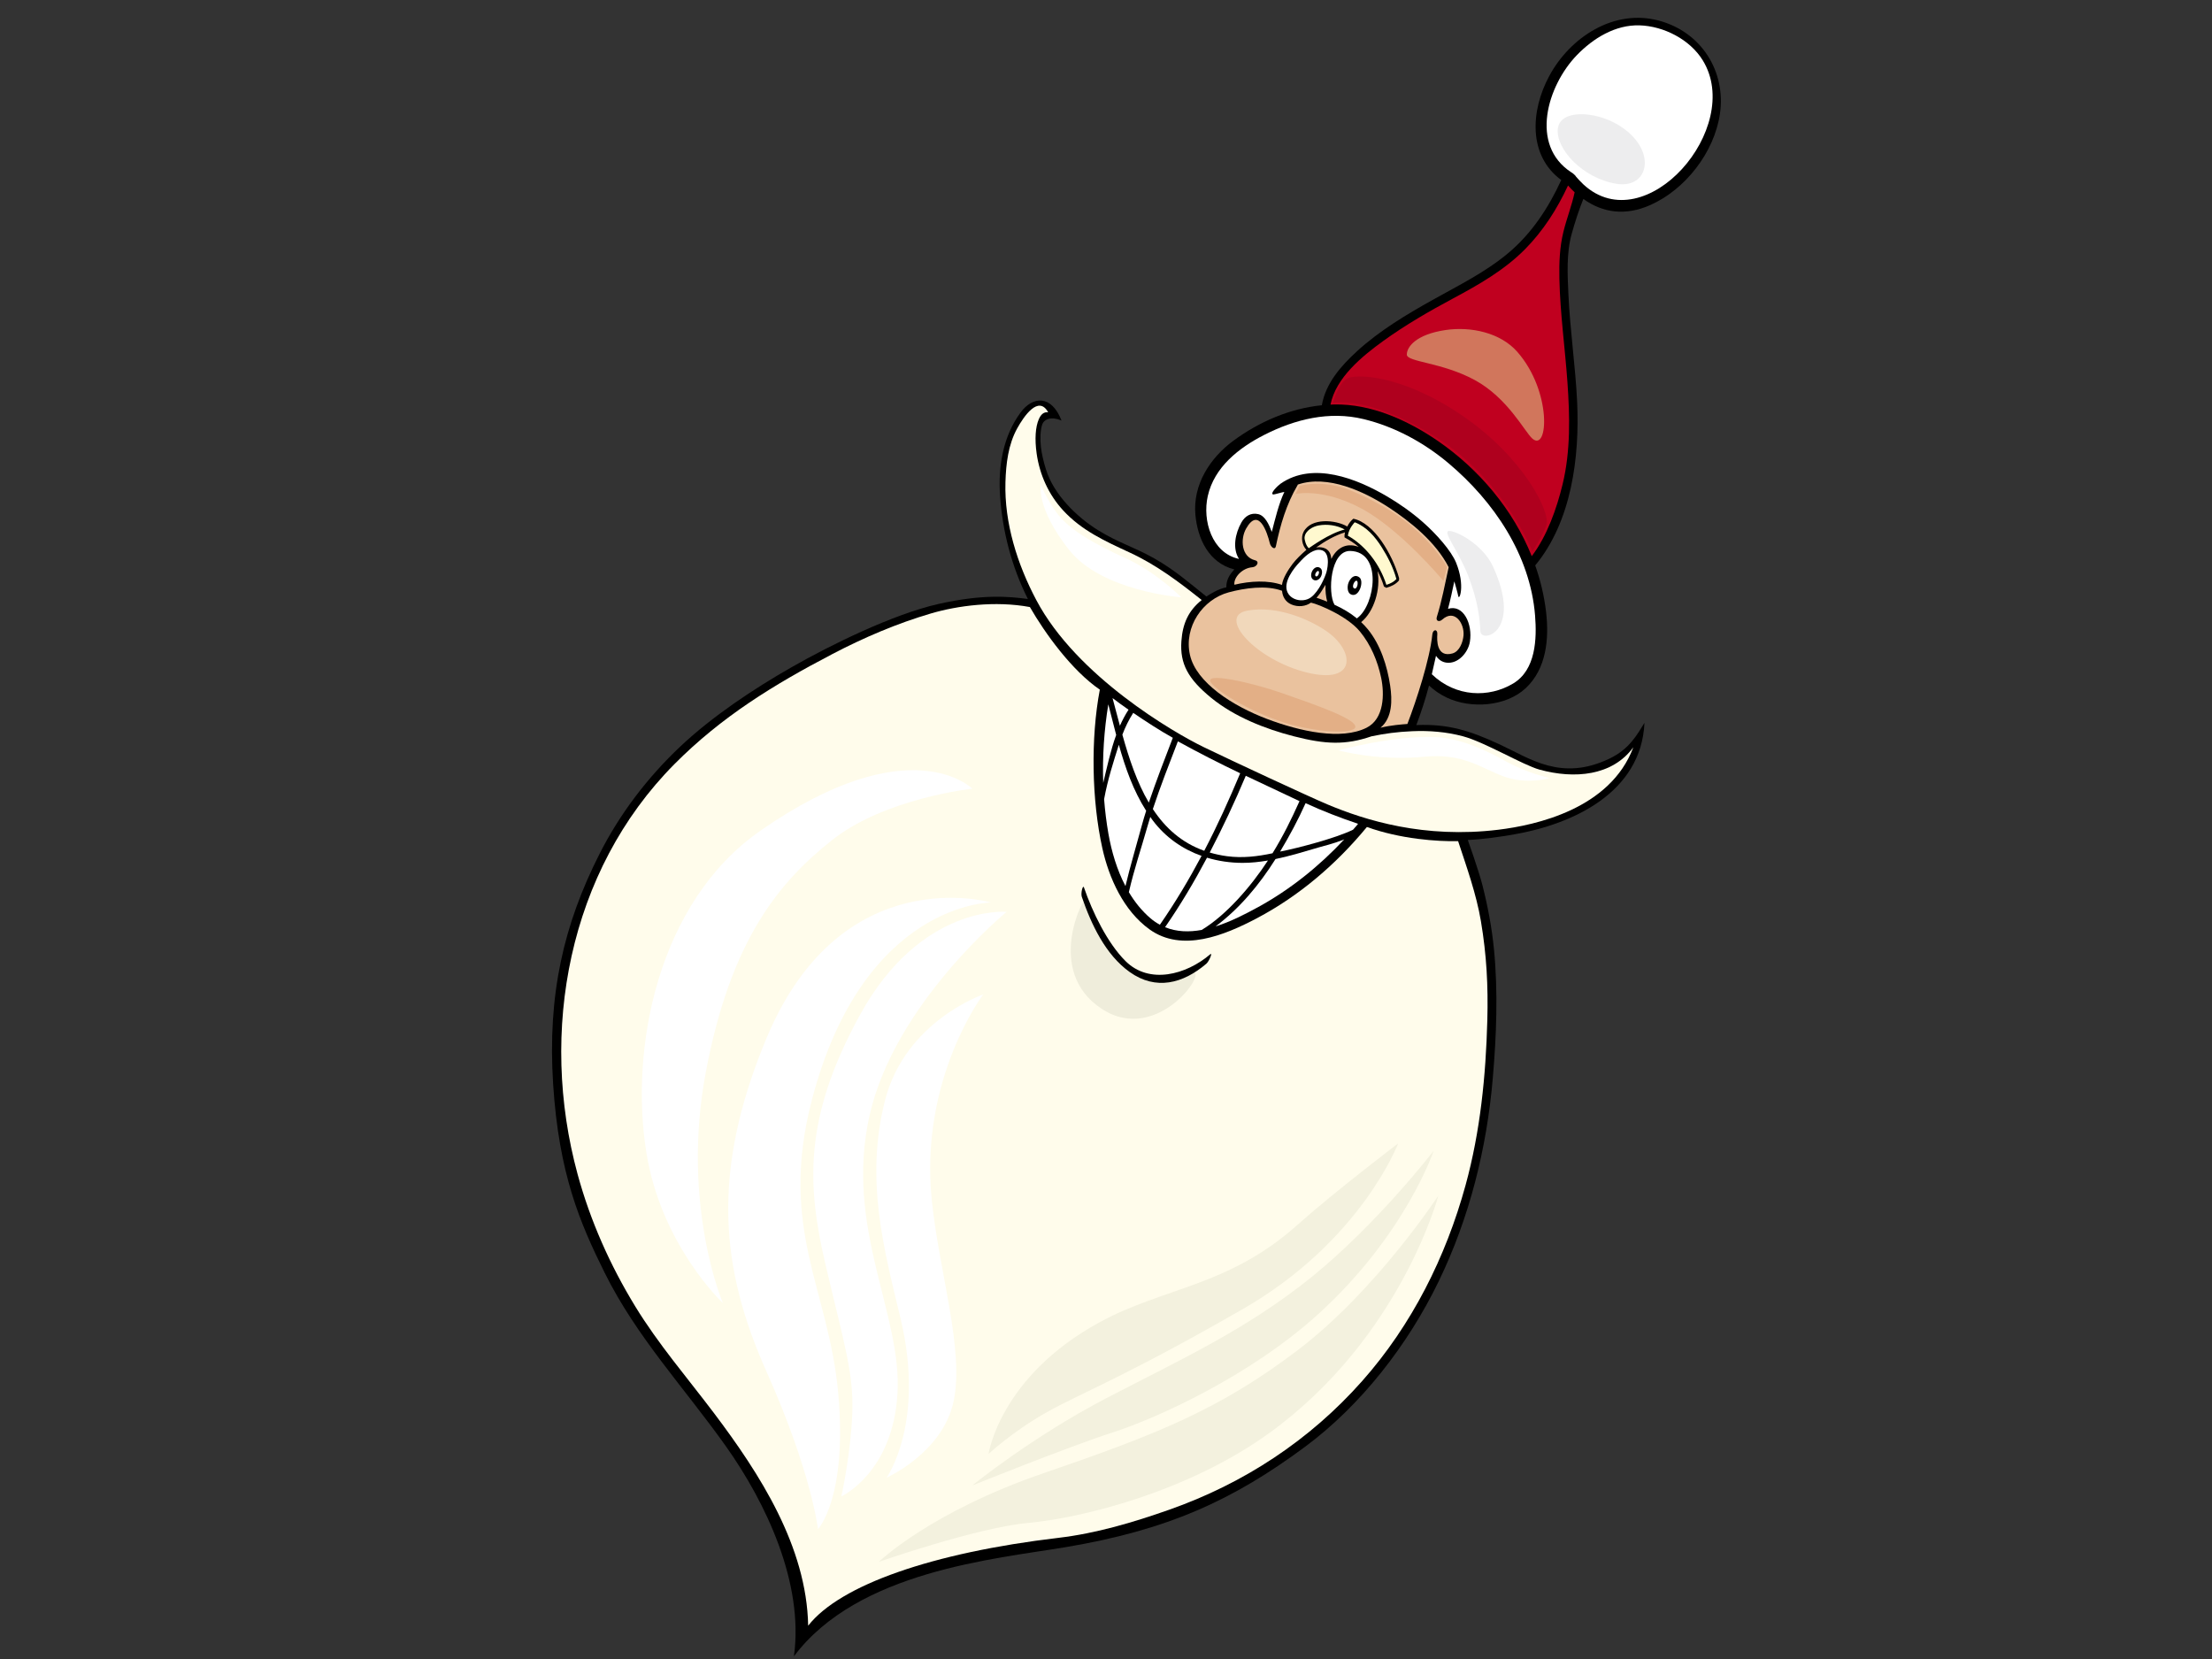<?xml version="1.0" encoding="utf-8"?>
<!-- Generator: Adobe Illustrator 17.0.0, SVG Export Plug-In . SVG Version: 6.00 Build 0)  -->
<!DOCTYPE svg PUBLIC "-//W3C//DTD SVG 1.1//EN" "http://www.w3.org/Graphics/SVG/1.1/DTD/svg11.dtd">
<svg version="1.1" id="Layer_1" xmlns="http://www.w3.org/2000/svg" xmlns:xlink="http://www.w3.org/1999/xlink" x="0px" y="0px"
	 width="800px" height="600px" viewBox="0 0 800 600" enable-background="new 0 0 800 600" xml:space="preserve">
<rect x="0" y="0" width="800" height="600" fill="#333333" stroke="none"/>
<g>
	<path d="M216.831,308.813c7.351-14.503,17.335-27.613,29.14-38.765c11.593-10.949,26.623-20.932,40.375-28.778
		c14.19-8.093,36.723-19.149,52.986-22.821c16.257-3.671,25.725-2.694,32.417-1.818c-5.874-11.645-9.195-24.487-10.066-37.325
		c-0.716-10.617,1.047-21.541,7.493-30.208c4.284-5.767,11.07-6.45,14.741,2.991c-3.719-1.563-6.262-0.55-6.981,1.431
		c-0.724,1.984-0.778,5.466-0.481,8.1c0.299,2.648,1.011,5.528,1.857,8.238c2.808,9.025,11.112,17.111,18.719,21.832
		c7.606,4.72,12.893,6.011,20.347,10.219s12.851,8.981,18.935,13.833c1.379-0.928,4.324-2.79,7.204-3.325
		c-0.045-2.958,1.488-4.946,2.892-6.474c-9.163-2.319-13.296-10.974-14.082-19.85c-0.953-10.805,5.294-20.481,13.728-26.69
		c9.369-6.894,20.421-11.669,32.003-12.842c1.376-7.931,6.945-14.257,12.769-19.579c8.118-7.408,17.74-13.164,27.289-18.509
		c9.434-5.279,19.071-9.99,27.411-16.984c8.512-7.144,14.528-16.383,19.125-26.374c-12.038-8.884-11.083-25.033-4.404-37.52
		c7.582-14.173,23.502-24.544,39.798-20.121c15.306,4.162,24.225,18.334,21.987,33.714c-2.026,13.885-12.478,27.345-25.241,32.998
		c-8.86,3.923-17.092,2.844-24.149-2.234c-1.543,3.785-3.022,8.308-4.218,12.621c-1.963,7.03-1.505,14.787-1.179,22.005
		c0.592,12.973,2.535,25.834,3.147,38.804c0.932,19.814-1.982,43.205-15.162,59.109c1.912,5.423,3.254,11.052,3.927,16.827
		c1.131,9.703,0.151,20.525-7.347,27.55c-7.182,6.729-19.889,7.538-28.52,3.448c-2.429-1.151-4.528-2.579-6.467-4.393
		c-1.272,4.885-2.812,9.572-4.589,14.306c11.716-0.494,19.613,2.117,30.366,7.104c10.753,4.983,22.033,13.379,39.483,5.033
		c7.289-3.488,10.029-8.746,12.667-12.949c-1.181,25.336-25.986,36.602-46.858,40.295c-5.551,0.987-11.416,1.813-17.038,2.077
		c0.009,0.025,3.936,11.028,5.297,16.401c1.945,7.666,3.382,15.256,4.16,23.133c1.51,15.388,0.897,31.151-0.417,46.542
		c-2.166,25.427-8.413,50.457-19.537,73.467c-11.164,23.11-28.205,44.973-48.424,59.959c-26.119,19.357-49.724,30.105-86.744,36.295
		c-25.3,4.231-74.976,8.58-98.061,39.455c3.665-26.401-10.021-55.469-24.656-76.065c-14.892-20.965-32.298-39.468-43.801-62.691
		c-8.908-17.98-16.527-35.671-18.624-68.191C197.95,359.567,203.962,334.179,216.831,308.813z"/>
	<path fill="#EAC29E" d="M444.371,214.231c-9.408,2.529-16.257,12.489-14.016,22.595c2.249,10.102,15.577,18.521,27.786,23.152
		c12.209,4.632,26.964,7.762,36.066,3.232c6.453-3.215,6.528-12.275,5.306-18.088c-1.283-6.071-3.735-11.933-7.681-16.74
		c-4.477-5.463-14.76-9.805-17.716-10.435c-1.792,1.354-4.662,1.731-7.144,0.629c-1.965-0.876-3.114-2.643-3.302-4.907
		C457.955,211.533,450.111,212.687,444.371,214.231z"/>
	<path fill="#E8BE9C" d="M486.427,192.523c-3.705,1.154-7.239,3.189-10.415,5.481c0.836-0.141,1.702-0.141,2.604,0.105
		c2.021,0.56,2.753,2.198,2.862,4.036c1.626-3.304,4.858-6.212,9.892-4.356c-1.513-1.334-3.328-2.469-5.094-3.428
		C486.179,193.861,486.35,192.857,486.427,192.523z"/>
	<path fill="#FFFFFF" d="M479.738,206.882c0.535-1.889,1.614-8.179-2.898-8.04c-2.637,0.079-5.31,2.887-6.262,3.87
		c-1.101,1.134-5.9,6.148-5.303,10.237c0.593,4.083,5.995,5.277,8.906,3.043C477.094,213.764,479.205,208.764,479.738,206.882z"/>
	<path fill="#E8BE9C" d="M476.133,216.176c1.307,0.45,2.604,0.913,3.872,1.422c-0.472-1.719-0.695-3.854-0.626-6.098
		c-0.262,0.478-0.56,0.944-0.879,1.405C477.823,214.092,477.036,215.192,476.133,216.176z"/>
	<path fill="#FFF9CF" d="M486.331,191.506c-2.773-1.542-6.281-2.03-9.375-1.486c-2.138,0.377-4.862,1.867-5.141,4.276
		c-0.1,0.844,0.508,3.102,1.536,3.965C473.772,198.012,480.69,192.877,486.331,191.506z"/>
	<path fill="#FFF9CF" d="M495.531,200.658c0.123,0.145,0.238,0.292,0.348,0.439c2.454,3.115,4.342,6.692,5.526,10.418
		c1.381-0.423,2.641-1.028,3.632-2.101c-0.004-0.017-0.012-0.024-0.018-0.036c-1.143-4.109-3.079-7.974-5.355-11.548
		c-2.34-3.681-5.433-7.336-9.708-8.941c0,0-2.108,2.075-2.487,4.85C490.556,195.496,493.271,197.886,495.531,200.658z"/>
	<path fill="#FFFFFF" d="M488.354,199.26c-7.251-0.183-8.211,15.12-5.74,19.407c0.008,0.014,0.008,0.033,0.013,0.048
		c2.916,1.323,5.655,2.912,8.132,4.949c0.052-0.067,0.108-0.118,0.181-0.178C497.422,218.614,499.988,199.544,488.354,199.26z"/>
	<path fill="#FFFFFF" d="M570.008,63.9c0.811,0.978,1.557,1.729,2.712,2.856c22.406,20.562,58.104-20.539,43.102-44.943
		c-4.651-7.562-14.128-12.372-22.831-12.643c-8.795-0.271-16.816,4.676-22.722,10.799c-10.638,11.031-17.159,32.538-1.949,42.379
		C568.628,62.448,569.869,63.516,570.008,63.9z"/>
	<path fill="#C0001F" d="M565.14,175.135c2.914-12.038,2.614-24.675,1.742-36.939c-0.881-12.487-2.64-24.885-2.91-37.415
		c-0.123-5.74,0.097-11.435,1.476-17.026c1.187-4.808,3.001-9.377,4.041-14.207c-0.83-0.76-1.62-1.591-2.389-2.463
		c-3.963,8.524-8.939,16.365-15.602,23.097c-7.425,7.495-16.641,12.762-25.868,17.697c-8.752,4.685-17.359,9.648-25.411,15.47
		c-7.598,5.492-17.069,13.214-19.028,22.988c0.429-0.019,0.862-0.054,1.29-0.057c13.434-0.271,26.648,5.716,37.501,13.166
		c14.97,10.289,27.24,24.88,33.996,41.701C559.561,193.804,563.048,183.789,565.14,175.135z"/>
	<path fill="#FFFFFF" d="M547.236,247.209c8.238-4.909,8.612-16.178,7.944-24.595c-1.743-21.893-14.948-41.352-31.391-55.155
		c-8.84-7.42-19.383-13.16-30.625-15.883c-12.46-3.022-24.838,0.045-36.02,5.752c-9.102,4.649-17.997,11.627-20.339,22.086
		c-1.993,8.882,1.488,20.577,11.251,22.718c0.022,0.006,0.034,0.011,0.048,0.013c-2.438-3.792-1.397-9.176,0.877-13.205
		c1.272-2.27,3.412-3.608,6.058-3.004c2.46,0.559,3.9,3.715,4.926,6.426c1.175-4.495,2.523-10.247,4.536-14.431
		c-0.325-0.066-3.665,0.965-3.998,0.908c-1.434-0.249,1.677-3.241,2.648-3.915c11.731-8.154,27.613-1.806,38.559,4.642
		c4.209,2.478,8.726,5.604,12.883,9.257c4.846,4.257,10.268,10.352,12.03,14.699c3.389,8.367,1.1,13.989,0.766,12.036
		c-0.157-0.929-1.154-4.411-1.413-5.309c-0.701,3.329-1.41,6.653-2.282,9.945c5.613-1.756,8.959,5.544,7.908,11.937
		c-0.64,3.89-4.27,8.045-8.443,7.529c-1.714-0.214-2.946-1.173-3.812-2.481c-0.477,2.233-0.977,4.456-1.506,6.674
		C526.545,252.213,538.504,252.418,547.236,247.209z"/>
	<path fill="#EAC29E" d="M518.02,229.465c0.201-1.969,1.951-2.047,1.802-0.063c-0.142,1.969-0.36,8.526,5.457,6.93
		c2.624-0.718,3.834-4.191,4.025-6.564c0.346-4.366-3.275-9.678-7.688-5.698c-1.086,0.981-2.447,0.581-1.965-0.965
		c1.855-5.89,2.952-11.952,4.276-17.973c-4.618-9.031-13.734-16.404-21.674-21.603c-8.837-5.781-22.105-11.957-32.878-8.284
		c-0.036,0.095-0.081,0.195-0.135,0.295c-3.996,6.809-6.212,14.33-7.808,22.018c-0.31,1.503-1.837,0.328-2.191-1.112
		c-0.927-3.836-4.02-13.332-8.571-5.277c-2.147,3.792-1.765,10.235,3.217,11.458c1.779,0.435,0.713,2.388-0.947,2.52
		c-3.773,0.308-6.845,3.786-6.502,6.329c5.766-1.379,12.219-1.698,17.207,0.063c0.256-2.391,2.357-5.655,3.833-7.591
		c1.336-1.747,3.076-3.407,4.99-5.097c-1.494-1.554-2.099-4.405-1.007-6.503c2.69-5.168,11.572-4.407,15.806-1.924
		c0.517-1.121,1.322-2.117,2.183-2.82c3.604,0.715,7.261,3.873,10.267,8.211c2.706,3.896,5.015,8.713,6.289,13.286
		c0.042,0.151,0.015,0.285-0.048,0.385c0.076,0.166,0.069,0.375-0.084,0.544c-1.149,1.317-2.687,2.03-4.335,2.514
		c-0.258,0.075-0.451-0.042-0.553-0.222c-0.213,0.008-0.428-0.091-0.512-0.352c-0.584-1.873-1.348-3.705-2.285-5.465
		c1.266,6.566-1.295,14.763-5.908,18.5c0.842,0.8,1.654,1.654,2.417,2.589c4.573,5.572,7.041,13.368,8.074,20.386
		c0.772,5.196,0.848,11.576-3.492,15.219c3.658-0.923,7.94-1.235,9.723-1.363C512.332,253.145,517.103,238.478,518.02,229.465z"/>
	<path fill="#FFFCEB" d="M590.708,270.283c-7.591,10.34-21.272,11.546-33.957,8.051c-5.908-1.624-19.748-9.934-27.622-12.041
		c-5.99-1.606-12.178-2.111-18.335-1.844c-5.614,0.238-9.994,0.864-14.762,1.847c-9.404,3.226-16.597,2.944-28.066,0
		c-10.382-2.664-21.51-7.047-29.891-13.893c-8.416-6.877-11.367-12.35-10.806-20.486c0.458-6.576,2.633-11.11,7.345-14.915
		c-8.313-6.602-16.345-12.691-26.049-17.174c-8.86-4.095-17.359-7.952-24.073-15.247c-5.267-5.724-8.502-12.937-9.578-20.58
		c-0.74-5.259-0.413-9.612,0.772-12.354c0.769-1.794,1.849-2.751,3.403-2.522c-3.502-6.394-8.834,1.513-11.197,5.79
		c-3.258,5.899-4.058,12.808-4.256,19.44c-0.437,14.823,4.324,29.763,11.178,42.703c14.596,27.588,49.828,47.964,60.495,53.133
		c10.67,5.172,38.295,18.006,44.658,20.685c13.915,5.851,35.138,12.459,61.93,9.209
		C555.432,298.443,582.362,292.576,590.708,270.283z"/>
	<path fill="#FFFFFF" d="M491.163,297.941c-6.49-2.189-12.759-4.598-18.98-7.462c-2.68,5.996-5.754,11.722-9.21,17.502
		c6.505-1.254,20.294-4.907,26.355-7.896l0.007-0.003C489.864,299.535,490.997,298.145,491.163,297.941z"/>
	<path fill="#FFFFFF" d="M405.919,265.706c2.417,8.642,5.268,17.257,9.57,24.569c2.699-7.932,5.674-15.661,8.674-23.44
		c-5.006-2.797-9.578-5.811-14.315-9.011C408.241,260.322,406.968,262.964,405.919,265.706z"/>
	<path fill="#FFFFFF" d="M408.151,256.671c-1.957-1.354-3.888-2.753-5.785-4.202c0.883,3.268,1.75,6.627,2.664,10.014
		C405.916,260.478,406.943,258.532,408.151,256.671z"/>
	<path fill="#FFFFFF" d="M416.944,292.609c4.45,6.758,10.343,12.167,18.59,15.087c4.864-9.3,8.938-18.368,13.004-28.033
		c-7.598-3.619-15.169-7.501-22.543-11.548C422.82,276.347,419.726,284.227,416.944,292.609z"/>
	<path fill="#FFFFFF" d="M437.514,308.331c1.955,0.573,4.022,1.031,6.239,1.326c5.695,0.757,11.069,0.081,16.467-1.059
		c3.84-6.221,6.852-12.354,9.765-18.857c-1.891-0.878-14.772-6.954-19.435-9.161C446.521,290.159,442.317,299.104,437.514,308.331z"
		/>
	<path fill="#FFFFFF" d="M477.219,306.395c-5.126,1.504-10.496,3.157-15.91,4.291c-5.89,9.333-12.988,17.88-21.727,24.387
		c5.517-1.743,10.88-4.512,15.491-7.039c11.542-6.326,22.071-14.789,31.095-24.462C482.481,305.078,477.998,306.167,477.219,306.395
		z"/>
	<path fill="#FFFFFF" d="M458.568,311.215c-3.084,0.533-6.164,0.864-9.219,0.854c-4.401-0.009-8.725-0.641-12.819-1.872
		c-4.583,8.65-9.589,17.077-15.168,25.137c4.189,1.714,8.716,1.819,13.251,0.987C443.394,331.012,452.276,320.859,458.568,311.215z"
		/>
	<path fill="#FFFFFF" d="M434.56,309.547c-6.896-2.454-13.045-6.715-17.642-12.824c-0.309-0.413-0.596-0.845-0.899-1.269
		c-0.382,1.221-0.749,2.444-1.099,3.672c-2.189,7.748-4.748,15.219-6.651,23.539c2.095,3.515,4.645,6.723,7.746,9.381
		c1.119,0.962,2.282,1.747,3.472,2.396C425.029,326.458,430.002,318.117,434.56,309.547z"/>
	<path fill="#FFFFFF" d="M412.939,298.581c0.484-1.795,1.028-3.572,1.588-5.348c-4.669-7.33-7.534-15.508-9.883-23.876
		c-1.975,6.26-4.004,12.486-5.327,19.672c0.322,4.219,0.842,8.412,1.566,12.547c1.13,6.377,3.061,12.989,6.158,18.887
		C408.677,313.505,411.021,305.719,412.939,298.581z"/>
	<path fill="#FFFFFF" d="M403.685,265.814c-0.98-3.696-1.895-7.405-2.853-11.083c-1.515,9.326-2.159,18.911-1.837,28.422
		C400.4,277.343,401.644,271.405,403.685,265.814z"/>
	<path fill="#FFFCEB" d="M208.909,424.72c4.585,16.816,11.744,32.874,20.822,47.731c8.318,13.628,18.846,25.842,28.454,38.569
		c16.641,22.041,33.547,48.281,34.1,76.935c11.551-14.762,44.996-26.398,90.504-31.773c13.683-1.614,27.006-5.578,40-10.144
		c27.056-9.507,50.86-25.12,69.886-46.6c17.943-20.249,30.237-44.813,37.37-70.808c5.34-19.476,7.33-39.558,7.866-59.687
		c0.331-12.396-0.253-23.52-2.315-35.763c-1.655-9.853-5.154-19.558-8.247-28.957c-7.546,0.138-20.713-0.736-32.991-5.13
		c-11.042,13.394-24.417,24.889-39.776,32.994c-11.674,6.152-27.062,12.51-38.852,4.025c-9.372-6.749-14.644-18.509-17.045-29.323
		c-3.884-17.486-4.239-39.856-0.918-57.369c-10.187-6.996-19.79-20.333-25.291-29.874c-12.637-2.343-26.212-0.491-35.77,2.313
		c-12.333,3.617-24.326,8.761-35.673,14.689c-21.221,11.088-40.101,22.667-57.095,39.786
		C205.487,315.063,194.849,373.162,208.909,424.72z"/>
	<path d="M487.41,212.039c-0.095,1.569,0.324,2.808,1.639,3.094c2.646,0.571,4.293-4.907,2.637-6.274
		C489.548,207.099,487.534,210.018,487.41,212.039z M490.718,210.064c0.691,0.419,0.12,3.292-0.974,2.727
		C488.649,212.225,490.02,209.648,490.718,210.064z"/>
	<path d="M474.997,209.675c1.041,0.632,2.224-0.124,2.73-1.13c0.502-1.004,0.692-2.514-0.316-3.174
		c-1.007-0.659-2.14-0.066-2.765,1.037C474.017,207.508,473.952,209.048,474.997,209.675z M476.845,206.536
		c0.551,0.328-0.187,2.294-0.942,1.885C475.147,208.013,476.292,206.205,476.845,206.536z"/>
	<path fill="#F1D8BB" d="M479.786,228.302c-5.598-3.867-17.366-9.47-28.628-7.474c-11.26,2.002,3.052,17.896,21.576,22.417
		C490.838,247.669,489.994,235.357,479.786,228.302z"/>
	<path fill="#E3AF86" d="M523.363,205.048c0,0-7.042-12.746-22.811-21.693c-5.617-3.19-12.159-6.405-16.768-7.489
		c-8.328-1.955-13.869-0.114-13.869-0.114l-1.339,2.907c0,0,9.615-2.346,23.816,5.259c14.2,7.604,29.632,26.163,29.632,26.163
		L523.363,205.048z"/>
	<path fill="#AF001E" d="M554.209,199.372c0,0-10.103-25.595-34.637-41.116c-24.537-15.523-37.448-12.528-37.448-12.528
		s1.51-6.305,4.859-8.705c2.601-1.872,19.36-2.005,41.728,13.185c22.361,15.19,32.219,35.237,30.549,39.746
		C557.594,194.46,554.209,199.372,554.209,199.372z"/>
	<path fill="#FFFFFF" d="M427.234,216.034c0,0-8.77-8.975-20.254-14.197c-11.487-5.22-19.007-9.816-23.18-14.408
		c-4.176-4.598-7.312-11.904-7.312-11.904s-1.88,7.937,10.022,23.178C398.414,213.948,427.234,216.034,427.234,216.034z"/>
	<path fill="#FFFFFF" d="M560.466,281.401c0,0-8.352-1.88-15.454-5.845c-7.098-3.972-16.711-8.608-25.893-8.978
		c-15.454-0.634-35.081,4.796-35.081,4.796s14.197,3.971,31.112,2.298c13.771-1.358,20.256,3.968,28.611,7.102
		C552.114,283.908,560.466,281.401,560.466,281.401z"/>
	<path fill="#EDEDEE" d="M539.999,204.969c-3.642-7.989-13.156-12.948-15.869-12.948c-2.715,0,3.34,7.099,6.894,16.29
		c3.548,9.185,4.174,15.661,4.383,20.043C535.613,232.74,550.859,228.774,539.999,204.969z"/>
	<path fill="#EFEDDB" d="M430.634,351.611c-3.581,1.151-12.91,5.334-20.764,0c-7.859-5.334-12.066-14.029-14.034-18.244
		c-1.963-4.206-2.525-6.455-3.084-8.136c-0.565-1.686-15.157,25.823,5.61,39.57C419.049,378.5,438.496,349.091,430.634,351.611z"/>
	<path d="M392.048,321.005c2.982,8.723,8.413,20.014,15,26.573c8.589,8.548,21.927,4.999,30.643-2.439
		c0.996-0.855-0.394,2.54-1.403,3.406c-8.422,7.186-18.254,9.754-27.737,2.985c-8.759-6.251-13.923-17.321-17.306-27.201
		C390.817,323.07,391.625,319.763,392.048,321.005z"/>
	<path fill="#EDEDEE" d="M584.898,44.964c-8.349-4.855-20.815-5.458-21.501,1.71c-0.682,7.166,8.872,17.745,21.158,19.792
		C596.842,68.513,599.57,53.498,584.898,44.964z"/>
	<path fill="#D1765C" d="M548.722,127.211c-6.069-6.889-16.725-9.212-25.935-7.85c-10.728,1.593-13.993,6.143-13.993,8.873
		c0,2.731,12.626,2.731,24.573,9.215c11.943,6.486,18.058,18.728,20.815,21.163C559.987,163.729,561.35,141.546,548.722,127.211z"/>
	<path fill="#FFFFFF" d="M358.41,326.399c0,0-54.116-15.788-81.181,49.046c-20.485,49.08-16.348,84.003,0,120.643
		c16.35,36.648,18.604,56.939,18.604,56.939s10.71-11.275,7.332-49.05c-3.385-37.767-21.689-59.393-9.585-105.985
		C312.182,326.399,358.41,326.399,358.41,326.399z"/>
	<path fill="#FFFFFF" d="M364.05,329.781c0,0-31.007-2.819-52.994,37.209c-20.671,37.628-19.17,62.015-12.402,90.764
		c6.76,28.749,10.145,38.903,9.585,53.563c-0.569,14.646-3.945,29.872-3.945,29.872s18.599-8.453,20.295-37.213
		c1.687-28.749-19.174-59.756-10.151-100.348C323.457,363.04,364.05,329.781,364.05,329.781z"/>
	<path fill="#FFFFFF" d="M355.594,359.662c0,0-28.189,9.583-35.517,38.331c-7.329,28.758-0.303,54.056,5.638,78.926
		c9.017,37.778-5.073,57.507-5.073,57.507s20.298-9.02,24.24-27.623c3.947-18.605-5.229-46.746-7.89-72.724
		C332.48,390.105,355.594,359.662,355.594,359.662z"/>
	<path fill="#F3F1DE" d="M520.206,432.386c0,0-13.524,51.298-60.879,85.692c-29.987,21.777-68.782,31.004-87.384,32.697
		c-18.604,1.69-54.121,14.092-54.121,14.092s18.602-18.043,59.757-32.131c41.155-14.102,63.706-23.118,91.891-44.54
		C497.733,466.719,520.206,432.386,520.206,432.386z"/>
	<path fill="#F3F1DE" d="M518.498,416.203c0,0-10.134,30.332-41.699,59.024c-24.801,22.553-58.629,37.769-74.416,42.85
		c-15.785,5.069-50.736,19.161-50.736,19.161s21.421-17.468,48.484-31.569c27.057-14.095,50.737-24.804,74.414-43.968
		C498.222,442.532,518.498,416.203,518.498,416.203z"/>
	<path fill="#FFFFFF" d="M261.443,471.281c0,0-15.222-35.514-6.197-83.434c9.017-47.92,26.497-68.776,45.661-83.998
		c19.17-15.226,50.74-18.607,50.74-18.607s-22.408-22.598-76.671,15.225c-37.21,25.932-47.354,78.928-41.154,116.695
		C239.305,450.559,261.443,471.281,261.443,471.281z"/>
	<path fill="#F3F1DE" d="M505.662,413.53c0,0-13.373,35.297-56.16,59.9c-42.783,24.605-58.827,30.481-71.128,37.436
		c-12.303,6.952-20.856,14.976-20.856,14.976s4.114-27.962,40.111-47.6c23.529-12.837,46.528-12.837,71.665-35.297
		C482.79,430.883,505.662,413.53,505.662,413.53z"/>
	<path fill="#E3AF86" d="M462.816,250.384c-9.002-3.133-28.712-7.94-24.59-3.205c4.123,4.735,19.087,12.679,30.85,15.427
		c11.762,2.745,20.592,2.31,21.076,0.455C490.917,260.16,476.407,255.12,462.816,250.384z"/>
</g>
</svg>
